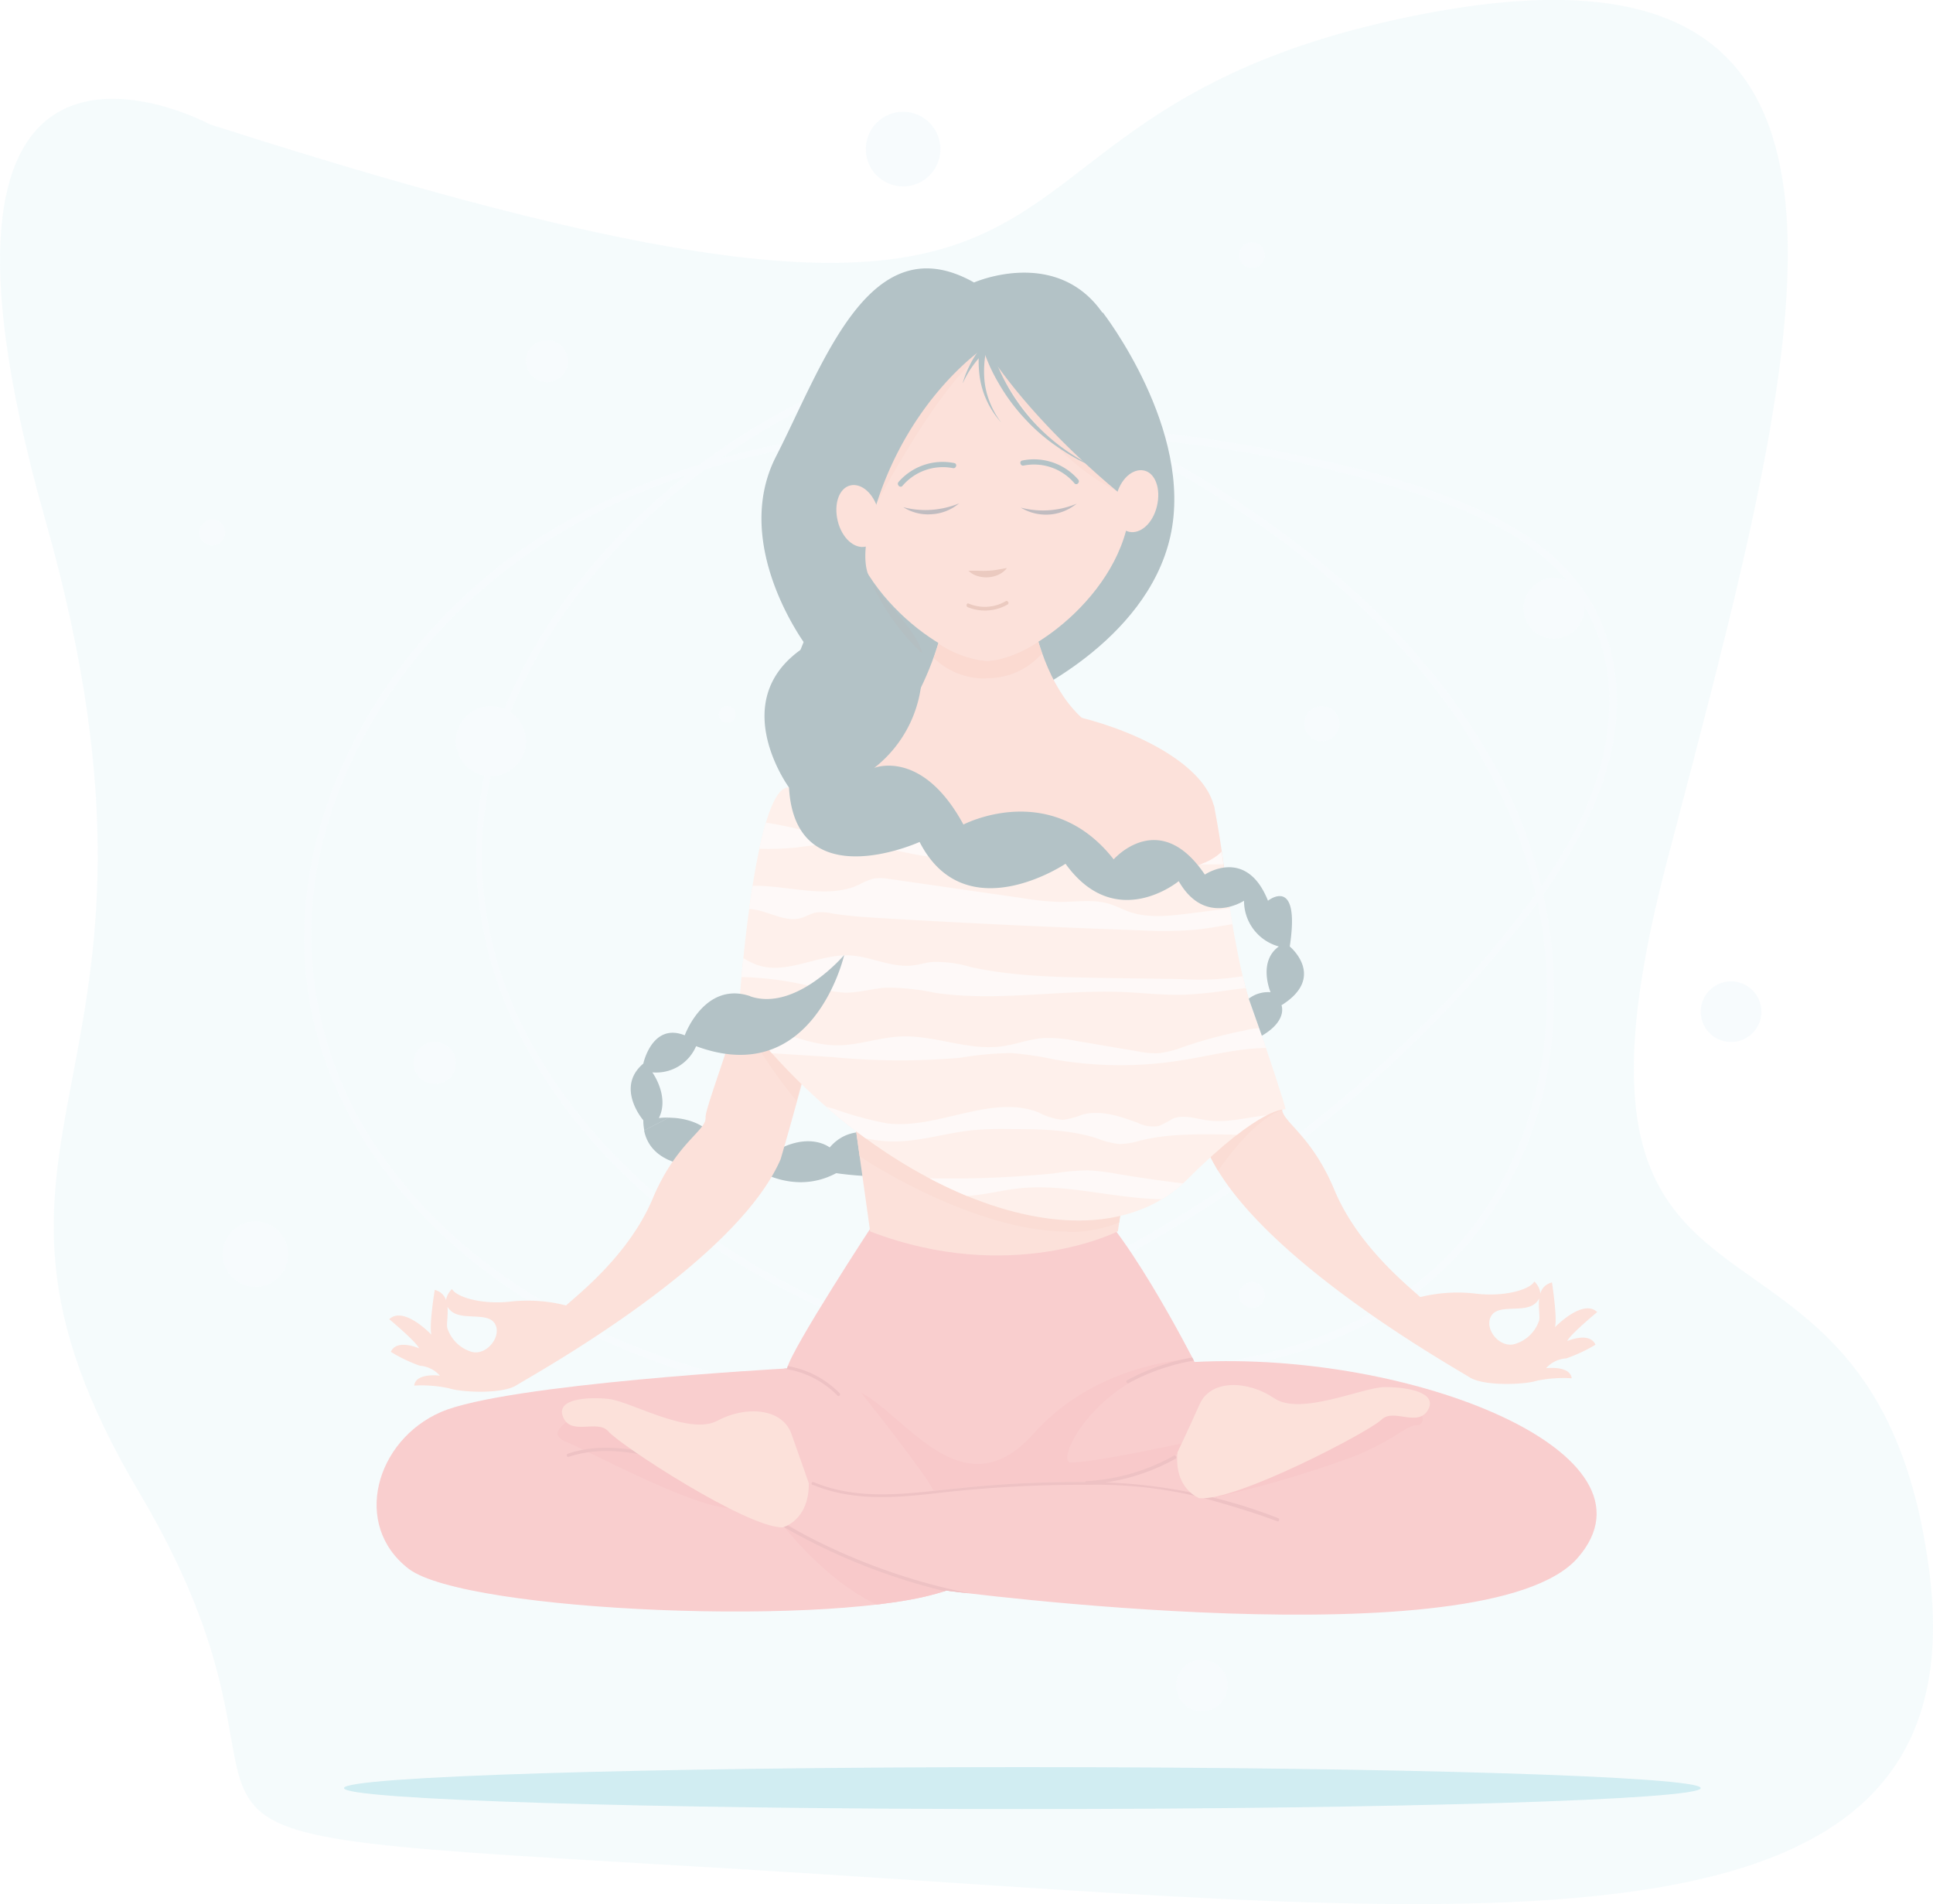 <svg id="Layer_1" data-name="Layer 1" xmlns="http://www.w3.org/2000/svg" xmlns:xlink="http://www.w3.org/1999/xlink" viewBox="0 0 233.26 229.73"><defs><clipPath id="clip-path"><path d="M112.52,79.81c-.42-.29-.81-.6-1.19-.92-.79-3.27-5.08-6.56-6.37-9.14h0v-.17a26.92,26.92,0,0,0,8.32,8c-.23.77-.48,1.51-.74,2.21M126,79.25c-.23-.61-.44-1.24-.62-1.86a26.4,26.4,0,0,0,8.87-9.26A25.46,25.46,0,0,1,126,79.25" fill="none"/></clipPath><clipPath id="clip-path-2" transform="translate(0 -0.01)"><path d="M123.09,84.2s15.22-6.57,18.13-19.44-8.15-27.06-8.15-27.06S87.36,76.87,97.31,85c5.15,4.2,25.75,2.36,25.75,2.36V84.2" fill="none" clip-path="url(#clip-path)"/></clipPath><clipPath id="clip-path-3" transform="translate(0 -0.01)"><path d="M105.49,147.51s-10,15.24-10.51,17.6c0,0-33.89,1.84-41.77,5.26S42.44,184,49.31,189.28s52.28,7.1,64.89,2.63c0,0,65.15,8.67,76.18-3.94s-20-25-46.23-23.64c0,0-9.2-18.13-14.19-20.49s-24.43,3.67-24.43,3.67" fill="none"/></clipPath><clipPath id="clip-path-4" transform="translate(0 -0.01)"><path d="M94.11,96.08c0,.52-1.12,4.26-2.24,14s-6.81,23.2-6.73,24.78-3.54,3-6.38,9.76-8.94,11.51-10.45,12.89a18.81,18.81,0,0,0-6.6-.48c-3.4.42-6.59-.48-7.17-1.5,0,0-1.51,1.38-.14,2.63s4.48.06,5.34,1.59-1.13,4-3,3.3A4.4,4.4,0,0,1,54,160.29c-.3-.78.86-4-1.54-4.66,0,0-.71,4.37-.4,5.41,0,0-3.32-3.53-5.09-1.87,0,0,3.29,2.74,3.59,3.51,0,0-2.69-1.19-3.4.43a18.13,18.13,0,0,0,3.5,1.67,3.6,3.6,0,0,1,2.42,1.2s-2.91-.39-3.1,1.2a15.74,15.74,0,0,1,4.22.33c1.34.46,6.35.76,8.14-.38s26.4-14.65,31.86-27.26c0,0,6.58-22.4,6.6-27.67L94.11,96.08" fill="none"/></clipPath><clipPath id="clip-path-5" transform="translate(0 -0.01)"><path d="M146.47,97.07a115.9,115.9,0,0,1,1.7,11.87c1.05,9.79,6.63,23.25,6.55,24.82s3.51,3.09,6.31,9.82,8.84,11.52,10.35,12.92a18.8,18.8,0,0,1,6.6-.43c3.39.45,6.6-.43,7.18-1.45,0,0,1.5,1.39.12,2.63s-4.47,0-5.35,1.56,1.1,4,3,3.31a4.4,4.4,0,0,0,2.78-2.74c.31-.77-.84-4,1.57-4.65,0,0,.68,4.38.36,5.41,0,0,3.35-3.5,5.1-1.83,0,0-3.3,2.72-3.61,3.49,0,0,2.7-1.17,3.4.45A19,19,0,0,1,189,163.9a3.55,3.55,0,0,0-2.43,1.18s2.91-.36,3.09,1.22a15.8,15.8,0,0,0-4.23.3c-1.34.45-6.35.71-8.13-.44s-26.3-14.84-31.66-27.5c0,0-6.42-22.44-6.4-27.7l7.23-13.89" fill="none"/></clipPath><clipPath id="clip-path-6" transform="translate(0 -0.01)"><path d="M105,148.56l-5-35.73L93.71,98.1s-1.22-3.74,12.82-10.49,39.14,1.32,40.06,10.3c1,9.9-6.17,13.09-6.17,13.09l-5.52,37.56s-12.87,6.57-29.95,0" fill="none"/></clipPath><clipPath id="clip-path-7" transform="translate(0 -0.01)"><path d="M108,87.58c-.43,1.31,7.4-8.13,6.66-21.77h8.87s0,17,9,22.28c0,0-14.13,13.11-24.52-.51" fill="none"/></clipPath><clipPath id="clip-path-8" transform="translate(0 -0.01)"><path d="M95.2,95c.31,0,44,16.09,52.22,7.77,0,0,1.65,13.33,3.52,18.47,2.1,5.78,4.2,12.35,4.2,12.61,0,0-2.89-.52-11.82,8.41-12.08,12.07-38.25,1.11-54.2-20.07,0,0,1.83-27.42,6.08-27.19" fill="none"/></clipPath><clipPath id="clip-path-9" transform="translate(0 -0.01)"><path d="M136.42,60.06c0,10.87-12.15,19.67-17.27,19.67s-17.27-8.8-17.27-19.67,7.41-24.46,17-24.46,17.59,13.6,17.59,24.46" fill="none"/></clipPath><clipPath id="clip-path-10" transform="translate(0 -0.01)"><path d="M118.89,41.87s-8.94,5.81-13.14,19c0,0-2.36,5.78-.79,8.93s7.62,7.36,6.31,11.3a15,15,0,0,1-5.78,11.56s5.78-2.37,10.77,6.83c0,0,10.51-5.52,18.13,4.2,0,0,5.51-6.31,11,1.84,0,0,5-3.42,7.62,3.15,0,0,3.94-3.15,2.63,5.52,0,0,4.46,3.68-1,7.09,0,0,.78,1.84-2.37,3.68l-1.58-4.47a3.83,3.83,0,0,1,2.63-.78s-1.57-3.68,1-5.52a5.7,5.7,0,0,1-4.2-5.52s-4.73,3.15-7.88-2.36c0,0-7.62,6.3-13.66-2.1,0,0-12.09,8.14-17.61-2.63,0,0-15,6.83-15.76-6.57,0,0-7.88-10.77,2.1-17.08,0,0-9.16-12.12-3.67-22.85,5.78-11.3,11.29-28.11,23.9-21,0,0,22.07-9.72,18.92,26.53,0,0-11-8.4-17.6-18.65" fill="none"/></clipPath></defs><g opacity="0.3"><path d="M25.31,15S-14.11-6.19,5.45,62.68-9.42,135.87,16.8,180.08s-14,40.3,71.64,45.39,151,14.87,144.36-36-48.49-21.2-31.69-85.34S232.8-10.87,170.19,2,145.68,53.69,25.31,15Z" transform="translate(0 -0.01)" fill="#94d2df" opacity="0.3" style="isolation:isolate"/><path d="M118.61,43.68C111.22,42.91,104,45,97.37,48.14A80,80,0,0,0,80.68,59.08C71.13,67.14,63.14,77.6,59.46,89.65a47.18,47.18,0,0,0,3.68,36c6.15,11.7,16.21,21,27.5,27.7a91.32,91.32,0,0,0,40.79,12.48c13.13.79,27.16-1.31,38.17-8.93,10.05-7,16-18.08,17.52-30.06a57,57,0,0,0-7.4-35.61c-6.53-11.47-16.23-20.84-26.93-28.36-11.65-8.24-25.19-15.48-39.67-16.53a44.44,44.44,0,0,0-10.43.47c-.53.08-.31.9.23.81,14.72-2.39,29.27,3.4,41.68,10.89,11,6.64,21.23,14.88,29,25.12,7.57,9.91,12.59,21.67,13.06,34.22.43,11.72-2.95,23.86-11,32.64-8.9,9.74-22.23,13.88-35.08,14.57a88.78,88.78,0,0,1-40.51-7.73c-22.65-10.12-44.46-31.85-41.68-58.58,1.28-12.35,7.7-23.66,16.07-32.63a80.1,80.1,0,0,1,14.24-12c5.87-3.89,12.3-7.27,19.21-8.84a32.47,32.47,0,0,1,10.63-.69c.54.06.53-.79,0-.84" transform="translate(0 -0.01)" fill="#e4f3f9"/><path d="M124.19,168.65c-7.54,2.62-15.73,1.45-23.43.2a119.94,119.94,0,0,1-21.68-5.46c-13.26-4.83-25.54-12.92-33.51-24.76a45.87,45.87,0,0,1-6.64-37C42.06,89.12,49.78,78,59.69,69.87,82.46,51.27,115,50,142.86,53.5A158.19,158.19,0,0,1,167,58.37c6.61,1.9,13.47,4.16,18.89,8.54a22.56,22.56,0,0,1,8.29,18.69c-.24,7.59-3.56,14.6-7.8,20.76C178.39,117.87,168,128,157,136.58a157.64,157.64,0,0,1-36.24,21.18q-4.66,2-9.46,3.58c-.51.18-.29,1,.22.81a158.17,158.17,0,0,0,70.44-48.64c8.81-10.67,17.47-25.48,10.77-39.45-2.89-6-8.52-10-14.47-12.64-7.13-3.18-14.89-5.11-22.52-6.67a171.26,171.26,0,0,0-47.54-3.12C93.62,52.81,79.08,56.44,66.51,64c-22.09,13.35-37,41.54-26.2,66.72,5.46,12.72,16.11,22.63,28.25,28.94A95,95,0,0,0,90,167.55a107.51,107.51,0,0,0,23.39,3.5,31.82,31.82,0,0,0,11-1.59c.51-.17.29-1-.23-.81" transform="translate(0 -0.01)" fill="#e4f3f9"/><path d="M63.46,89.43a4.22,4.22,0,1,1-4.22-4.22,4.22,4.22,0,0,1,4.22,4.22Z" transform="translate(0 -0.01)" fill="#e4f3f9"/><path d="M68.52,43.58A2.53,2.53,0,1,1,66,41.05h0A2.53,2.53,0,0,1,68.52,43.58Z" transform="translate(0 -0.01)" fill="#e4f3f9"/><path d="M55,128.25a2.54,2.54,0,1,1-2.55-2.53h0A2.55,2.55,0,0,1,55,128.25Z" transform="translate(0 -0.01)" fill="#e4f3f9"/><path d="M161.63,87.32a2.11,2.11,0,1,1-2.11-2.11,2.1,2.1,0,0,1,2.11,2.11Z" transform="translate(0 -0.01)" fill="#e4f3f9"/><path d="M88.77,86.2a1,1,0,1,1-1-1A1,1,0,0,1,88.77,86.2Z" transform="translate(0 -0.01)" fill="#e4f3f9"/><path d="M152.63,30.78a1.55,1.55,0,1,1-1.56-1.54h0a1.54,1.54,0,0,1,1.55,1.53Z" transform="translate(0 -0.01)" fill="#e4f3f9"/><path d="M152.63,156.24a1.55,1.55,0,1,1-1.56-1.54h0a1.54,1.54,0,0,1,1.55,1.53Z" transform="translate(0 -0.01)" fill="#e4f3f9"/><path d="M212.55,122.07a3.66,3.66,0,1,1-3.66-3.66,3.66,3.66,0,0,1,3.66,3.66Z" transform="translate(0 -0.01)" fill="#e4f3f9"/><path d="M34.76,151.32a3.94,3.94,0,1,1-3.94-3.94,3.93,3.93,0,0,1,3.94,3.94Z" transform="translate(0 -0.01)" fill="#e4f3f9"/><path d="M27.17,64.26a1.55,1.55,0,1,1-1.55-1.55,1.54,1.54,0,0,1,1.55,1.55Z" transform="translate(0 -0.01)" fill="#e4f3f9"/><path d="M113.48,18a4.5,4.5,0,1,1-4.5-4.5A4.49,4.49,0,0,1,113.48,18Z" transform="translate(0 -0.01)" fill="#e4f3f9"/><path d="M148.13,203.36a3.1,3.1,0,1,1-3.11-3.09h0A3.1,3.1,0,0,1,148.13,203.36Z" transform="translate(0 -0.01)" fill="#e4f3f9"/><path d="M191.17,73.4a3.66,3.66,0,1,1-3.66-3.66,3.66,3.66,0,0,1,3.66,3.66Z" transform="translate(0 -0.01)" fill="#e4f3f9"/><path d="M83.94,140.68l2.89-2.36c-1.28-2.95-4.37-3.44-6.11-3.47l-3,1.54c.85,4.29,6.18,4.29,6.18,4.29Z" transform="translate(0 -0.01)" fill="#003240"/><path d="M108,137.66s-4.73-2.89-7.88.79c0,0-2.89-2.37-7.88,1.31l-1.84.79s5,3.94,10.51,1c0,0,8.67,1.32,8.93-1a2.57,2.57,0,0,0-1.84-2.89" transform="translate(0 -0.01)" fill="#003240"/><path d="M123.09,84.2s15.22-6.57,18.13-19.44-8.15-27.06-8.15-27.06S87.36,76.87,97.31,85c5.15,4.2,25.75,2.36,25.75,2.36V84.2" transform="translate(0 -0.01)" fill="#003240"/><g clip-path="url(#clip-path-2)"><rect x="104.94" y="68.15" width="29.27" height="11.66" fill="#022734"/></g><path d="M105.49,147.51s-10,15.24-10.51,17.6c0,0-33.89,1.84-41.77,5.26S42.44,184,49.31,189.28s52.28,7.1,64.89,2.63c0,0,65.15,8.67,76.18-3.94s-20-25-46.23-23.64c0,0-9.2-18.13-14.19-20.49s-24.43,3.67-24.43,3.67" transform="translate(0 -0.01)" fill="#eb5a5c"/><g clip-path="url(#clip-path-3)"><path d="M105.79,193.59C99,190.42,93.67,183,93.67,183a55.92,55.92,0,0,0,23.81,9.34c-2.11-.25-3.32-.41-3.32-.41a41.13,41.13,0,0,1-8.37,1.68" transform="translate(0 -0.01)" fill="#e84b4d"/><polyline points="118.51 192.43 118.51 192.43 118.51 192.43 118.51 192.43" fill="#e84b4d"/><path d="M88.39,182c-4.62,0-17.48-7-20-8s0-2.34.53-2.89a1.75,1.75,0,0,1,1.35-.43c5.37,0,22.18,10.26,18.88,11.2a3.72,3.72,0,0,1-.81.09" transform="translate(0 -0.01)" fill="#e84b4d"/><path d="M146.8,180.78h-.11v-.17h.23l-.14.23m.14-.23,2.42-4.14s15.26-6.6,19-6.89h.5c3.2,0,3.37,2.39,2.12,2.39s-2.36,1.57-7.35,3.67A129.76,129.76,0,0,1,147,180.57" transform="translate(0 -0.01)" fill="#e84b4d"/><path d="M112.66,179.87c-.92-2-8.75-11.83-8.75-11.83,3.8,1.89,8.56,8.6,14.08,8.59,2.11,0,4.35-1,6.68-3.6,6.46-7.28,15.42-8.8,19.21-9.12l.06.13c-11.62,1.86-16.56,12.15-14.81,12.4h.33c2.64,0,13.6-2.38,13.6-2.38l.65-.13c-3.05,3.4-8.28,4.5-11.46,4.86h-2.39c-4.73,0-9.45.29-14.16.76l-3,.32" transform="translate(0 -0.01)" fill="#e84b4d"/><path d="M98.09,179.15c4.83,2,9.94,1.58,15,1a152.37,152.37,0,0,1,18.37-1,52.68,52.68,0,0,1,13.47,1.51c3.09.86,6.2,1.76,9.2,2.89.24.09.34-.29.1-.38a63.5,63.5,0,0,0-20.55-4.3,133.6,133.6,0,0,0-18,.7c-5.87.58-11.88,1.61-17.51-.75-.23-.1-.34.28-.1.38" transform="translate(0 -0.01)" fill="#c63338"/><path d="M94.39,184.13a73.71,73.71,0,0,0,22.2,8.43c.24.05.35-.33.1-.38a73.68,73.68,0,0,1-22.1-8.39C94.37,183.66,94.18,184,94.39,184.13Z" transform="translate(0 -0.01)" fill="#c63338"/><path d="M80.87,175.87c-4.12-1-8.22-1.85-12.35-.48-.24.08-.14.46.1.38,4.07-1.34,8.1-.52,12.14.48C81,176.31,81.12,175.93,80.87,175.87Z" transform="translate(0 -0.01)" fill="#c63338"/><path d="M112.31,179.73l-1.67-2.42c.55.81,1.11,1.61,1.67,2.42m-1.67-2.42c-.91-1.33-1.82-2.65-2.72-3.94l2.72,3.94" transform="translate(0 -0.01)" fill="#df3c3c"/><path d="M146.31,163.47A26.13,26.13,0,0,0,136,166.54c-.22.11,0,.45.2.34a25.46,25.46,0,0,1,10.14-3C146.56,163.87,146.56,163.46,146.31,163.47Z" transform="translate(0 -0.01)" fill="#c63338"/><path d="M93.67,165.06a11.08,11.08,0,0,1,7.38,3.32c.18.18.45-.1.27-.28a11.48,11.48,0,0,0-7.65-3.43.2.2,0,0,0-.24.15.2.2,0,0,0,.15.24Z" transform="translate(0 -0.01)" fill="#c63338"/><path d="M141.67,175.63a24.4,24.4,0,0,1-10.57,3.08c-.25,0-.25.4,0,.39A24.82,24.82,0,0,0,141.86,176C142.09,175.86,141.86,175.52,141.67,175.63Z" transform="translate(0 -0.01)" fill="#c63338"/></g><path d="M94.11,96.08c0,.52-1.12,4.26-2.24,14s-6.81,23.2-6.73,24.78-3.54,3-6.38,9.76-8.94,11.51-10.45,12.89a18.81,18.81,0,0,0-6.6-.48c-3.4.42-6.59-.48-7.17-1.5,0,0-1.51,1.38-.14,2.63s4.48.06,5.34,1.59-1.13,4-3,3.3A4.4,4.4,0,0,1,54,160.29c-.3-.78.86-4-1.54-4.66,0,0-.71,4.37-.4,5.41,0,0-3.32-3.53-5.09-1.87,0,0,3.29,2.74,3.59,3.51,0,0-2.69-1.19-3.4.43a18.13,18.13,0,0,0,3.5,1.67,3.6,3.6,0,0,1,2.42,1.2s-2.91-.39-3.1,1.2a15.74,15.74,0,0,1,4.22.33c1.34.46,6.35.76,8.14-.38s26.4-14.65,31.86-27.26c0,0,6.58-22.4,6.6-27.67L94.11,96.08" transform="translate(0 -0.01)" fill="#f49c84"/><g clip-path="url(#clip-path-4)"><path d="M96.15,132.87a58.56,58.56,0,0,1-7-10.62,5.27,5.27,0,0,1,3.52-1.48c2,0,4,1.36,5.75,3.31-.76,3-1.59,6.14-2.32,8.79" transform="translate(0 -0.01)" fill="#f18d72"/></g><path d="M146.47,97.07a115.9,115.9,0,0,1,1.7,11.87c1.05,9.79,6.63,23.25,6.55,24.82s3.51,3.09,6.31,9.82,8.84,11.52,10.35,12.92a18.8,18.8,0,0,1,6.6-.43c3.39.45,6.6-.43,7.18-1.45,0,0,1.5,1.39.12,2.63s-4.47,0-5.35,1.56,1.1,4,3,3.31a4.4,4.4,0,0,0,2.78-2.74c.31-.77-.84-4,1.57-4.65,0,0,.68,4.38.36,5.41,0,0,3.35-3.5,5.1-1.83,0,0-3.3,2.72-3.61,3.49,0,0,2.7-1.17,3.4.45A19,19,0,0,1,189,163.9a3.55,3.55,0,0,0-2.43,1.18s2.91-.36,3.09,1.22a15.8,15.8,0,0,0-4.23.3c-1.34.45-6.35.71-8.13-.44s-26.3-14.84-31.66-27.5c0,0-6.42-22.44-6.4-27.7l7.23-13.89" transform="translate(0 -0.01)" fill="#f49c84"/><g clip-path="url(#clip-path-5)"><path d="M147,141.29a19.82,19.82,0,0,1-1.36-2.63l-.15-.5c.39-5.78,3.14-7.46,5.71-7.46a6.89,6.89,0,0,1,2.93.69,12.43,12.43,0,0,1,.59,2.33h0v.21c-2.94,1-6,4.88-7.73,7.32" transform="translate(0 -0.01)" fill="#f18d72"/></g><path d="M105,148.56l-5-35.73L93.71,98.1s-1.22-3.74,12.82-10.49,39.14,1.32,40.06,10.3c1,9.9-6.17,13.09-6.17,13.09l-5.52,37.56s-12.87,6.57-29.95,0" transform="translate(0 -0.01)" fill="#f49c84"/><g clip-path="url(#clip-path-6)"><path d="M128.79,148.6c-9.47,0-20.71-6.2-25.09-9.1l-.71-5c2-3.4,6.2-4.75,11.06-4.75,7.93,0,17.63,3.62,22.48,7.82l-1.45,9.93a16.13,16.13,0,0,1-6.29,1.15" transform="translate(0 -0.01)" fill="#f18d72"/></g><path d="M108,87.58c-.43,1.31,7.4-8.13,6.66-21.77h8.87s0,17,9,22.28c0,0-14.13,13.11-24.52-.51" transform="translate(0 -0.01)" fill="#f49c84"/><g clip-path="url(#clip-path-7)"><path d="M119,81.87a8.82,8.82,0,0,1-6.33-2.48c.2-.56.39-1.15.57-1.75a12.72,12.72,0,0,0,5.89,2.13,13.12,13.12,0,0,0,6.16-2.36c.14.47.29,1,.46,1.42a8.62,8.62,0,0,1-6.78,3" transform="translate(0 -0.01)" fill="#f08366"/></g><path d="M97.61,179s-1-2.89-2.11-6-5.51-3.42-8.93-1.58-10.51-2.36-13.13-2.63-6.31,0-5.52,2.1c.92,2.46,4.2.27,5.52,1.84s16.55,11.56,21,11.56c0,0,3.16-.78,3.16-5.25Z" transform="translate(0 -0.01)" fill="#f49c84"/><path d="M142.09,175.23s1.33-2.78,2.68-5.81,5.82-2.87,9-.71,10.69-1.34,13.33-1.35,6.27.6,5.29,2.62c-1.16,2.36-4.21-.14-5.67,1.3s-17.59,9.91-22,9.48c0,0-3.06-1.09-2.63-5.53Z" transform="translate(0 -0.01)" fill="#f49c84"/><path d="M95.2,95c.31,0,44,16.09,52.22,7.77,0,0,1.65,13.33,3.52,18.47,2.1,5.78,4.2,12.35,4.2,12.61,0,0-2.89-.52-11.82,8.41-12.08,12.07-38.25,1.11-54.2-20.07,0,0,1.83-27.42,6.08-27.19Z" transform="translate(0 -0.01)" fill="#facebb"/><g clip-path="url(#clip-path-8)"><path d="M86.87,107.74c5-2.46,11.71,1.39,16.8-1a7.64,7.64,0,0,1,1.72-.72,5.45,5.45,0,0,1,1.71,0l16.42,2.37a31.2,31.2,0,0,0,4.42.43c2,0,4-.33,5.82.21.88.25,1.68.7,2.55,1,2.27.78,4.79.49,7.19.19l9.81-1.24c.93-.12,2.24,0,2.31.89s-1.34,1.17-2.35,1.17c-3,0-6,.84-9,1.14a48.78,48.78,0,0,1-6.51.08q-15.66-.54-31.29-1.47c-2-.12-4-.24-6-.56a5.66,5.66,0,0,0-2.13-.1c-.57.14-1.08.46-1.64.63-2.2.65-4.41-1.21-6.71-1.07a23.3,23.3,0,0,1-3,.43c-1-.09-2-1.17-1.38-1.91" transform="translate(0 -0.01)" fill="#fdeae6"/><path d="M85,116c.23-1.12,1.85-1.52,3-1.18s2.15,1.16,3.3,1.58c3.55,1.31,7.41-1.29,11.22-1.12,2.59.12,5,1.5,7.6,1.21.76-.08,1.49-.32,2.24-.41a14.19,14.19,0,0,1,4.76.6c5.17,1.13,10.53,1.22,15.84,1.31l9.75.15a32.86,32.86,0,0,0,8.74-.63,14.36,14.36,0,0,1,3.3-.69,2.94,2.94,0,0,1,2.78,1.45l-9.8,1.28c-1.59.24-3.19.39-4.79.47-2.44.08-4.88-.21-7.33-.32-7.58-.32-15.23,1.19-22.73.1a28.2,28.2,0,0,0-5.94-.63c-1.71.11-3.39.65-5.11.6a18.39,18.39,0,0,1-3.75-.71,39.27,39.27,0,0,0-13.36-1c-.54-.8-1.09-1.59-1.63-2.38l2-.09" transform="translate(0 -0.01)" fill="#fdeae6"/><path d="M85,124.55c2.3-1.4,5.36-1.06,8-.31s5.23,1.87,8,1.89c2.59,0,5.08-.95,7.66-1.07,4.11-.19,8.15,1.74,12.22,1.19,1.72-.23,3.35-.89,5.08-1a16.4,16.4,0,0,1,3.83.33l7.61,1.29a10.42,10.42,0,0,0,2.36.21,11.48,11.48,0,0,0,3-.75,55.23,55.23,0,0,1,7.47-2,6.64,6.64,0,0,1,4.11.14,9.36,9.36,0,0,0,1.42.7c1,.28,2-.26,3.06-.48s2.45.2,2.4,1.17c-2.89,1-6.08.47-9.15.61-3.26.14-6.43,1-9.65,1.49a46.28,46.28,0,0,1-15.22-.13,39.07,39.07,0,0,0-5.17-.77,39.88,39.88,0,0,0-6.17.57,83.39,83.39,0,0,1-15.48-.09L91.88,127a41.92,41.92,0,0,1-6.51-.78,1.88,1.88,0,0,1-1.2-.62c-.25-.36,0-1,.43-1" transform="translate(0 -0.01)" fill="#fdeae6"/><path d="M94.52,133.87a9.76,9.76,0,0,1,6.36,0,39.53,39.53,0,0,0,6.23,1.68c6.12.71,12.48-3.54,18.17-1.35a7.94,7.94,0,0,0,3,.92,10.43,10.43,0,0,0,2.33-.63c2.22-.61,4.58.21,6.73,1a4,4,0,0,0,2.49.37,13.23,13.23,0,0,0,1.67-.87c1.3-.55,2.81,0,4.24.19,2.11.29,4.23-.23,6.35-.52s4.44-.3,6.17.85a9,9,0,0,1-4.55,1.31c-5.37.34-10.88-.48-16.08.79a9.38,9.38,0,0,1-2.52.43,10.17,10.17,0,0,1-2.71-.68c-3.35-1.09-7-1.12-10.54-1.13a40.34,40.34,0,0,0-4.4.13c-3.39.33-6.68,1.48-10.08,1.36-4.11-.14-8-2.13-12.07-2.17a4.77,4.77,0,0,1-1.76-.19c-.55-.22-1-.79-.79-1.3s1.2-.59,1.32-.06" transform="translate(0 -0.01)" fill="#fdeae6"/><path d="M86.61,101.57c1.06-1.81,3.6-2.49,5.83-2.31a46.57,46.57,0,0,1,6.52,1.5,19.81,19.81,0,0,0,6.91.23,14.28,14.28,0,0,1,3.69-.3,30.31,30.31,0,0,1,3.37,1c4,1.09,8.15-1.26,12.32-1.79a27.91,27.91,0,0,1,8.4.61c6.77,1.21,13.69,2.52,20.52,1.6,0,1.54-2.22,2.06-3.89,2.12a155.23,155.23,0,0,1-19.76-.65,66.71,66.71,0,0,0-9.89-.55c-2.31.12-4.61.54-6.93.46-3.9-.14-7.63-1.71-11.53-1.77a52.44,52.44,0,0,0-6,.54,35.05,35.05,0,0,1-8.19-.15,2.37,2.37,0,0,1-1.52-.59.76.76,0,0,1,0-1.07.7.7,0,0,1,.31-.18" transform="translate(0 -0.01)" fill="#fdeae6"/><path d="M108.67,142.05a125.32,125.32,0,0,0,18.48-.47,28.28,28.28,0,0,1,4.11-.37,25.79,25.79,0,0,1,3.61.44c4.41.74,8.87,1.31,13.34,1.69-3.86,1.71-8.37,1.52-12.61,1s-8.52-1.42-12.77-.94c-2.45.28-4.86,1-7.33.92a11.31,11.31,0,0,1-5.34-1.57" transform="translate(0 -0.01)" fill="#fdeae6"/></g><path d="M136.42,60.06c0,10.87-12.15,19.67-17.27,19.67s-17.27-8.8-17.27-19.67,7.41-24.46,17-24.46,17.59,13.6,17.59,24.46" transform="translate(0 -0.01)" fill="#f49c84"/><g clip-path="url(#clip-path-9)"><path d="M106.45,63s-.17-.55-.69-2.18l.69,2.18m-.69-2.15h0m0,0h0m0,0h0m0,0h0m0,0h0m0,0h0m0,0h0m0,0h0m0,0h0m0,0h0m0,0h0m0,0c4.19-13.19,13.13-19,13.13-19a4,4,0,0,0,.22.34c-5.75,3.87-13.36,18.66-13.36,18.66m29.12-1.56c-8.23-3.94-13.9-13.57-15.62-16.79,5,7.6,12.39,14.11,15.62,16.79" transform="translate(0 -0.01)" fill="#f18c72"/></g><path d="M118.89,41.87s-8.94,5.81-13.14,19c0,0-2.36,5.78-.79,8.93s7.62,7.36,6.31,11.3a15,15,0,0,1-5.78,11.56s5.78-2.37,10.77,6.83c0,0,10.51-5.52,18.13,4.2,0,0,5.51-6.31,11,1.84,0,0,5-3.42,7.62,3.15,0,0,3.94-3.15,2.63,5.52,0,0,4.46,3.68-1,7.09,0,0,.78,1.84-2.37,3.68l-1.58-4.47a3.83,3.83,0,0,1,2.63-.78s-1.57-3.68,1-5.52a5.7,5.7,0,0,1-4.2-5.52s-4.73,3.15-7.88-2.36c0,0-7.62,6.3-13.66-2.1,0,0-12.09,8.14-17.61-2.63,0,0-15,6.83-15.76-6.57,0,0-7.88-10.77,2.1-17.08,0,0-9.16-12.12-3.67-22.85,5.78-11.3,11.29-28.11,23.9-21,0,0,22.07-9.72,18.92,26.53,0,0-11-8.4-17.6-18.65" transform="translate(0 -0.01)" fill="#003240"/><g clip-path="url(#clip-path-10)"><path d="M111.31,78.87a26.73,26.73,0,0,1-6.37-9.14h0c1.29,2.58,5.58,5.87,6.37,9.14" transform="translate(0 -0.01)" fill="#022734"/></g><path d="M106,61.66c.5,2-.19,4-1.54,4.3s-2.86-1-3.37-3.1.2-4,1.55-4.29S105.46,59.57,106,61.66Z" transform="translate(0 -0.01)" fill="#f49c84"/><path d="M134.7,59.87c-.5,2,.19,4,1.55,4.3s2.86-1,3.36-3.09-.19-4-1.55-4.3S135.2,57.78,134.7,59.87Z" transform="translate(0 -0.01)" fill="#f49c84"/><path d="M90.51,120.19c-5.51-1.84-7.88,4.73-7.88,4.73-3.94-1.58-5,3.41-5,3.41-3.42,2.89,0,6.84,0,6.84a6.23,6.23,0,0,0,.12,1.22l3-1.54a8.57,8.57,0,0,0-1.24.05c1.31-2.62-.79-5.51-.79-5.51A5.24,5.24,0,0,0,84,126.23c14.19,5.26,17.87-11,17.87-11s-5.78,6.83-11.3,5Z" transform="translate(0 -0.01)" fill="#003240"/><path d="M109,61.2a10.58,10.58,0,0,0,3.41.32,10.93,10.93,0,0,0,3.33-.78,5.65,5.65,0,0,1-3.3,1.31A5.55,5.55,0,0,1,109,61.2Z" transform="translate(0 -0.01)" fill="#2d1e2c"/><path d="M116.79,73.27a5.5,5.5,0,0,0,4.84-.35.22.22,0,0,0,0-.32.22.22,0,0,0-.25-.07,5,5,0,0,1-4.49.3C116.64,72.72,116.52,73.16,116.79,73.27Z" transform="translate(0 -0.01)" fill="#bb4e2b"/><path d="M116.85,68.87h1.21a10.65,10.65,0,0,0,1.13,0,8.67,8.67,0,0,0,1.13-.12l1.19-.21a2.69,2.69,0,0,1-1,.8,3.6,3.6,0,0,1-1.25.32,3.52,3.52,0,0,1-1.29-.15,2.55,2.55,0,0,1-1.11-.65Z" transform="translate(0 -0.01)" fill="#bb4e2b"/><path d="M123.18,61.25a10.53,10.53,0,0,0,6.74-.47A5.84,5.84,0,0,1,123.18,61.25Z" transform="translate(0 -0.01)" fill="#2d1e2c"/><path d="M108.9,58.63A6.39,6.39,0,0,1,115,56.49c.39.08.56-.53.16-.61a7.06,7.06,0,0,0-6.75,2.3C108.18,58.49,108.63,58.94,108.9,58.63Z" transform="translate(0 -0.01)" fill="#003240"/><path d="M130.11,57.87a7.06,7.06,0,0,0-6.75-2.3c-.4.08-.24.69.16.61a6.39,6.39,0,0,1,6.14,2.14C129.93,58.63,130.38,58.18,130.11,57.87Z" transform="translate(0 -0.01)" fill="#003240"/><path d="M119.4,41a19.67,19.67,0,0,0,1.8,4.87,23.57,23.57,0,0,0,6.78,8,25,25,0,0,0,2.21,1.48c.76.47,1.57.83,2.36,1.25-.81-.38-1.64-.7-2.43-1.13a25.38,25.38,0,0,1-2.29-1.39,22.41,22.41,0,0,1-4.1-3.49,23.15,23.15,0,0,1-3.22-4.34,20.83,20.83,0,0,1-2.14-5l1-.21Z" transform="translate(0 -0.01)" fill="#003240"/><path d="M119.77,39.87a12.44,12.44,0,0,0-1,5.65,9.25,9.25,0,0,0,.61,2.85,10,10,0,0,0,1.43,2.6,10.44,10.44,0,0,1-1.67-2.49,10.18,10.18,0,0,1-.9-2.9,13.46,13.46,0,0,1,.51-6.11l1,.4Z" transform="translate(0 -0.01)" fill="#003240"/><path d="M120.64,40.87A10.63,10.63,0,0,0,119.31,42a14,14,0,0,0-2.3,2.7,13.46,13.46,0,0,0-.85,1.59,11.24,11.24,0,0,1,.62-1.71,12.62,12.62,0,0,1,.87-1.62,13.46,13.46,0,0,1,1.09-1.51A12.12,12.12,0,0,1,120.05,40l.62.85Z" transform="translate(0 -0.01)" fill="#003240"/><path d="M123.37,218.27c-45.21,0-81.86-1.13-81.86-2.53s36.65-2.53,81.86-2.53,81.86,1.13,81.86,2.53-36.65,2.53-81.86,2.53" transform="translate(0 -0.01)" fill="#64c1d2"/></g></svg>